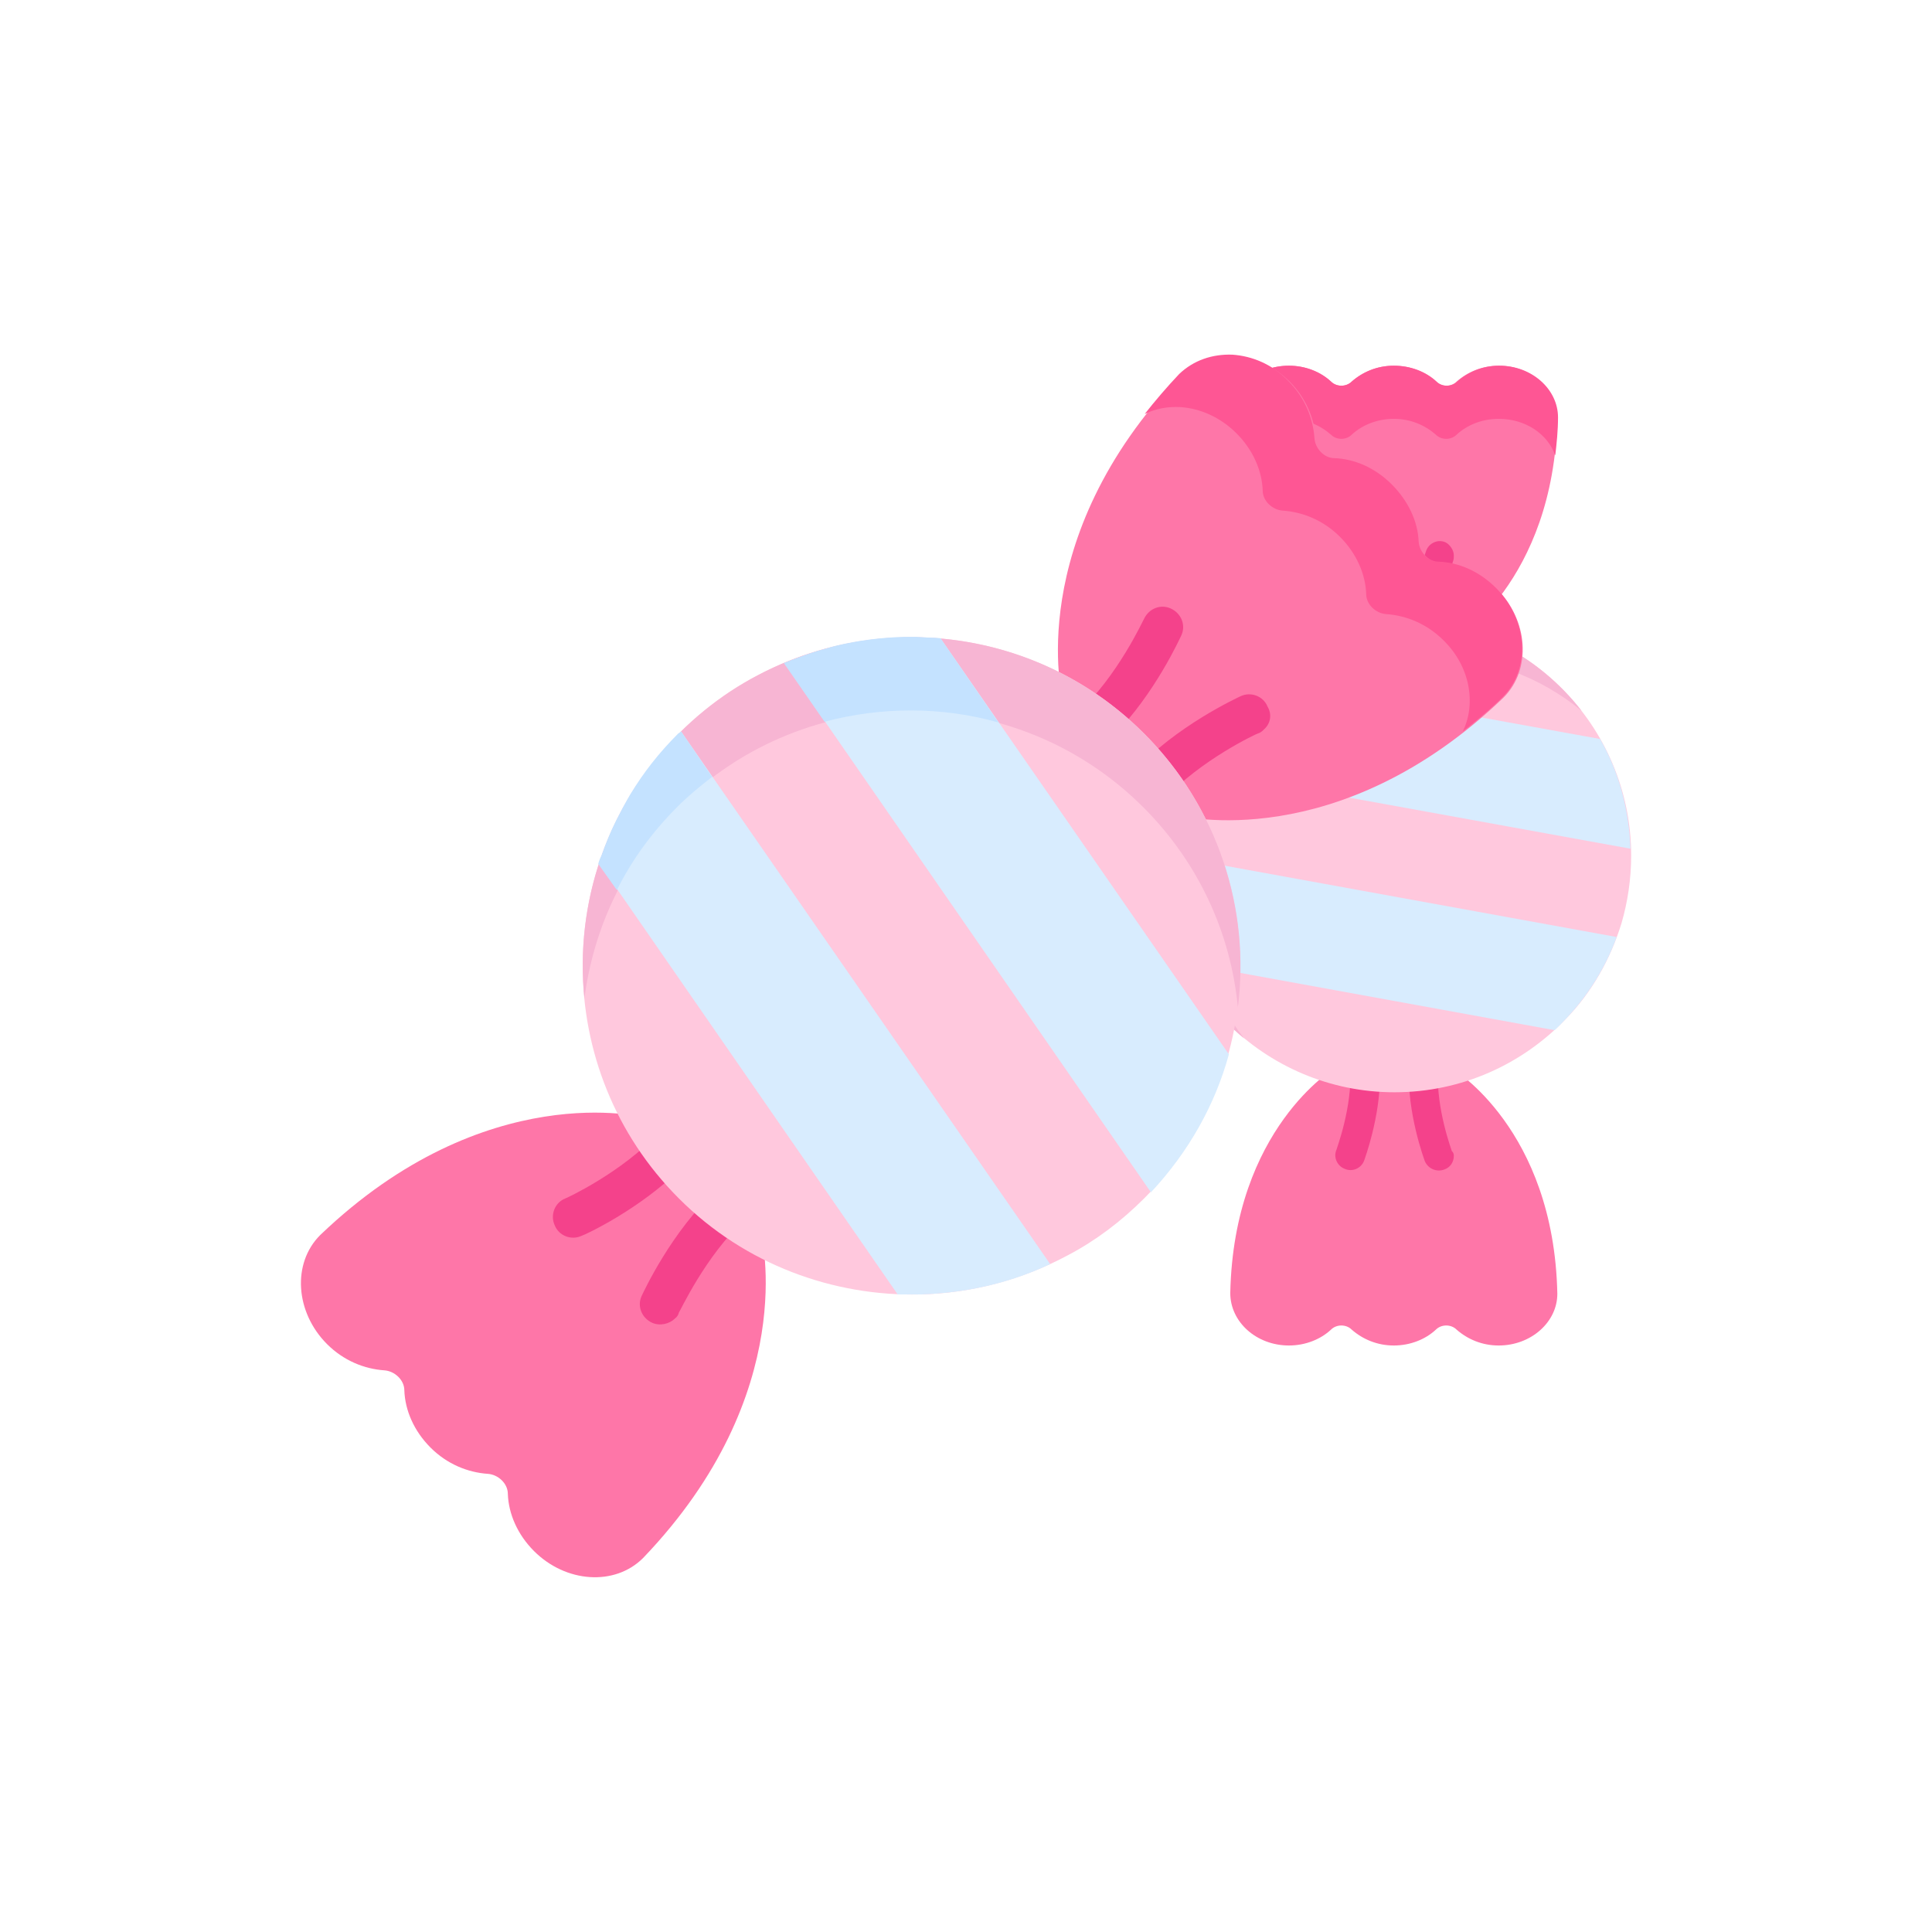 <svg enable-background="new 0 0 280 280" viewBox="0 0 280 280" xmlns="http://www.w3.org/2000/svg"><path d="m178.3 187.4c0 .1 0 .1 0 0 0 4.2 3.8 7.6 8.5 7.6 2.4 0 4.6-.9 6.1-2.3.8-.8 2.2-.8 3 0 1.6 1.4 3.7 2.3 6.1 2.3s4.6-.9 6.1-2.3c.8-.8 2.2-.8 3 0 1.6 1.4 3.7 2.3 6.1 2.3 4.7 0 8.5-3.4 8.5-7.5-.5-23.9-15.2-32.6-15.2-32.6h-17.2c.2-.1-14.5 8.6-15 32.5z" fill="#fe76a8"/><path d="m210.7 167.5c0 .9-.5 1.7-1.4 2-1.1.4-2.3-.1-2.8-1.2-.1-.3-2.6-7-2.3-13.5.1-1.2 1.1-2.1 2.2-2 1.2.1 2.1 1.1 2 2.2-.3 5.7 2 11.7 2 11.8.2.2.3.4.3.7z" fill="#f4428b"/><path d="m200 155.9c0 6.1-2.2 12-2.3 12.3-.4 1.1-1.7 1.7-2.8 1.2-1.1-.4-1.7-1.7-1.2-2.8 0-.1 2.3-6.1 2-11.8-.1-1.2.9-2.2 2-2.2 1.2-.1 2.2.9 2.2 2 .1.5.1.9.1 1.3z" fill="#f4428b"/><path d="m178.3 60.6c0-.1 0-.1 0 0 0-4.2 3.8-7.6 8.5-7.6 2.4 0 4.6.9 6.1 2.3.8.8 2.2.8 3 0 1.6-1.4 3.7-2.3 6.1-2.3s4.6.9 6.1 2.3c.8.8 2.2.8 3 0 1.6-1.4 3.7-2.3 6.1-2.3 4.7 0 8.5 3.4 8.5 7.5-.5 23.9-15.2 32.6-15.2 32.6h-17.2c.2.1-14.5-8.6-15-32.5z" fill="#fe76a8"/><path d="m208.2 55.3c.8.8 2.2.8 3 0 1.6-1.4 3.7-2.3 6.1-2.3 4.7 0 8.5 3.4 8.5 7.5 0 1.9-.2 3.8-.4 5.5-1.1-3.1-4.3-5.3-8.2-5.3-2.4 0-4.6.9-6.1 2.3-.8.8-2.2.8-3 0-1.6-1.4-3.7-2.3-6.1-2.3s-4.6.9-6.1 2.3c-.8.8-2.2.8-3 0-1.6-1.4-3.7-2.3-6.1-2.3s-4.5.8-6 2.2c-1 .9-1.7 1.9-2.1 3.1-.2-1.7-.3-3.6-.4-5.5 0-2.1 1-4 2.5-5.3 1.5-1.4 3.7-2.2 6-2.2 2.4 0 4.6.9 6.1 2.3.8.8 2.2.8 3 0 1.6-1.4 3.7-2.3 6.1-2.3 2.5 0 4.7.9 6.2 2.3z" fill="#fe5694"/><path d="m210.7 80.5c0 .3 0 .5-.1.8 0 .1-2.3 6.1-2 11.8.1 1.2-.9 2.2-2 2.2-1.2.1-2.2-.9-2.2-2-.3-6.5 2.2-13.2 2.3-13.5.4-1.1 1.7-1.7 2.8-1.2.6.3 1.2 1.1 1.2 1.9z" fill="#f4428b"/><path d="m200 92.1v1.2c-.1 1.2-1.1 2.1-2.2 2-1.2-.1-2.1-1.1-2-2.2.3-5.6-2-11.7-2-11.8-.4-1.1.1-2.3 1.2-2.8 1.1-.4 2.3.1 2.8 1.2 0 .3 2.2 6.2 2.2 12.4z" fill="#f4428b"/><path d="m202.1 89.7c18.9 0 34.3 15.4 34.3 34.3 0 3.4-.5 6.7-1.4 9.8-1.6 5.2-4.3 10-8 13.8-6.3 6.6-15.1 10.7-24.9 10.7-18.9 0-34.3-15.4-34.3-34.3 0-3.4.5-6.7 1.4-9.8 1.6-5.2 4.3-10 8-13.8 6.2-6.6 15.1-10.7 24.9-10.7z" fill="#ffc8dd"/><path d="m202.1 89.7c-18.9 0-34.3 15.4-34.3 34.3 0 10.7 4.9 20.2 12.5 26.5-4.5-5.8-7.2-13.1-7.2-21 0-18.9 15.4-34.3 34.3-34.3 8.3 0 15.8 2.9 21.8 7.8-6.3-8.1-16.1-13.3-27.1-13.3z" fill="#f7b5d3"/><path d="m167.8 123.7 66.5 12.1c-1.6 4.4-4.1 8.4-7.3 11.8-.6.6-1.1 1.2-1.7 1.7l-53.8-9.8c-2.4-4.7-3.7-9.9-3.7-15.5 0-.1 0-.2 0-.3z" fill="#d8ecfe"/><path d="m167.8 123.7 5.7 1c-.2 1.5-.3 3.1-.3 4.7 0 3.7.6 7.3 1.7 10.6l-3.3-.6c-.2-.3-.3-.6-.4-.9-.6-1.2-1-2.4-1.5-3.6-.3-1-.6-1.9-.8-2.9-.7-2.7-1-5.3-1-8.1-.1 0-.1-.1-.1-.2z" fill="#c4e2ff"/><path d="m180 97.7 51.9 9.4c2.7 4.7 4.2 10.1 4.4 15.9l-66.1-12c1.6-4 4-7.6 6.9-10.7 1-.8 1.9-1.7 2.9-2.6z" fill="#d8ecfe"/><path d="m180 97.7 10.5 1.9c-5.3 3-9.8 7.5-12.9 12.8l-7.4-1.3c.1-.2.2-.5.3-.7.4-.9.9-1.8 1.3-2.7.3-.5.6-1.1.9-1.6 1.3-2 2.7-4 4.4-5.7.3-.3.6-.6.9-.9.8-.7 1.4-1.2 2-1.8z" fill="#c4e2ff"/><path d="m46.4 179c-4.1 4.1-3.6 11.2 1 15.8 2.4 2.4 5.4 3.6 8.3 3.8 1.5.1 2.9 1.4 2.9 2.9.1 2.9 1.4 5.9 3.8 8.3s5.4 3.6 8.3 3.8c1.5.1 2.9 1.4 2.9 2.9.1 2.9 1.4 5.9 3.8 8.3 4.6 4.6 11.7 5.1 15.8 1 23-24 17.1-47 17.1-47l-16.8-16.8c-.1-.1-23.1-6-47.1 17 0-.1 0-.1 0 0z" fill="#fe76a8"/><path d="m97.8 191.1c-.8.8-2.2 1.1-3.3.6-1.5-.7-2.2-2.4-1.5-3.9.2-.4 4.3-9.4 11-15.5 1.2-1.1 3.1-1 4.2.2s1 3.1-.2 4.2c-5.8 5.3-9.5 13.5-9.6 13.5-.1.4-.3.7-.6.9z" fill="#f4428b"/><path d="m98.7 169.3c-6 6-14 9.7-14.4 9.8-1.5.7-3.3 0-3.9-1.5-.7-1.5 0-3.3 1.5-3.9.1 0 8.3-3.8 13.6-9.6 1.1-1.2 3-1.3 4.2-.2s1.3 3 .2 4.2c-.5.4-.8.8-1.2 1.2z" fill="#f4428b"/><path d="m171.1 54.3c4.1-4.1 11.2-3.6 15.8 1 2.4 2.4 3.6 5.4 3.8 8.3.1 1.5 1.4 2.9 2.9 2.9 2.9.1 5.9 1.4 8.3 3.8s3.6 5.4 3.8 8.3c.1 1.5 1.4 2.9 2.9 2.9 2.9.1 5.9 1.4 8.3 3.8 4.6 4.6 5.1 11.7 1 15.8-24 23-47 17.1-47 17.1l-16.9-16.9s-5.9-23 17.1-47c-.1 0-.1 0 0 0z" fill="#fe76a8"/><path d="m205.6 78.5c.1 1.5 1.4 2.9 2.9 2.9 2.9.1 5.9 1.4 8.3 3.8 4.6 4.6 5.1 11.7 1 15.8-1.9 1.9-3.9 3.5-5.8 5 2-4.1 1-9.5-2.8-13.2-2.4-2.4-5.4-3.6-8.3-3.8-1.5-.1-2.9-1.4-2.9-2.9-.1-2.9-1.4-5.9-3.8-8.3s-5.4-3.6-8.3-3.8c-1.5-.1-2.9-1.4-2.9-2.9-.1-2.9-1.4-5.9-3.8-8.3-2.3-2.3-5.2-3.6-8.1-3.8-1.8-.1-3.6.2-5.2 1 1.5-1.9 3.2-3.9 5-5.8 2.1-2 4.8-2.9 7.7-2.8 2.9.2 5.8 1.4 8.1 3.8 2.4 2.4 3.6 5.4 3.8 8.3.1 1.5 1.4 2.9 2.9 2.9 2.9.1 5.9 1.4 8.3 3.8s3.8 5.4 3.9 8.3z" fill="#fe5694"/><path d="m183.2 105.7c-.2.2-.5.5-.9.6-.1 0-8.3 3.8-13.6 9.6-1.1 1.2-3 1.3-4.2.2s-1.3-3-.2-4.2c6.1-6.7 15.1-10.8 15.5-11 1.5-.7 3.3 0 3.9 1.5.7 1.2.4 2.5-.5 3.3z" fill="#f4428b"/><path d="m161.4 106.6c-.4.4-.8.8-1.2 1.1-1.2 1.1-3.1 1-4.2-.2s-1-3.1.2-4.2c5.8-5.3 9.5-13.5 9.6-13.6.7-1.5 2.4-2.2 3.9-1.5s2.2 2.4 1.5 3.9c-.2.4-3.8 8.4-9.8 14.5z" fill="#f4428b"/><path d="m165.8 106.3c18.6 18.6 18.6 48.8 0 67.4-3.3 3.3-7 6.1-11 8.2-6.7 3.6-14 5.5-21.4 5.7-12.6.3-25.4-4.3-35-13.9-18.6-18.6-18.6-48.8 0-67.4 3.3-3.3 7-6.1 11-8.2 6.7-3.6 14-5.5 21.4-5.7 12.6-.4 25.4 4.3 35 13.9z" fill="#ffc8dd"/><path d="m165.8 106.3c-18.6-18.6-48.8-18.6-67.4 0-10.5 10.5-15.1 24.7-13.7 38.4 1.3-10.1 5.8-19.9 13.6-27.7 18.6-18.6 48.8-18.6 67.4 0 8.1 8.1 12.7 18.4 13.7 29 1.8-14.1-2.8-28.9-13.6-39.7z" fill="#f7b5d3"/><path d="m98.7 106 53.5 77.2c-5.9 2.8-12.3 4.2-18.7 4.4-1.1 0-2.3 0-3.4 0l-43.2-62.4c2.3-6.9 6.1-13.4 11.6-18.9 0-.1.1-.2.2-.3z" fill="#d8ecfe"/><path d="m98.7 106 4.5 6.6c-1.7 1.3-3.4 2.7-5 4.3-3.7 3.7-6.6 7.7-8.8 12.1l-2.7-3.8c.1-.4.3-.9.5-1.3.6-1.7 1.3-3.4 2.1-5 .6-1.2 1.3-2.5 2-3.7 2-3.3 4.2-6.1 7-8.9.2-.1.3-.2.4-.3z" fill="#c4e2ff"/><path d="m136.3 92.5 41.8 60.3c-2 7.3-5.8 14.1-11.3 20l-53.1-76.7c5.5-2.3 11.4-3.6 17.2-3.7 1.7-.1 3.5 0 5.4.1z" fill="#d8ecfe"/><path d="m136.3 92.5 8.4 12.2c-8.2-2.3-16.9-2.3-25.2-.1l-5.9-8.5c.3-.1.7-.3 1-.4 1.3-.5 2.7-1 4-1.4.8-.2 1.7-.5 2.5-.7 3.3-.8 6.6-1.2 9.9-1.3h1.8c1.2.1 2.3.1 3.5.2z" fill="#c4e2ff"/></svg>
